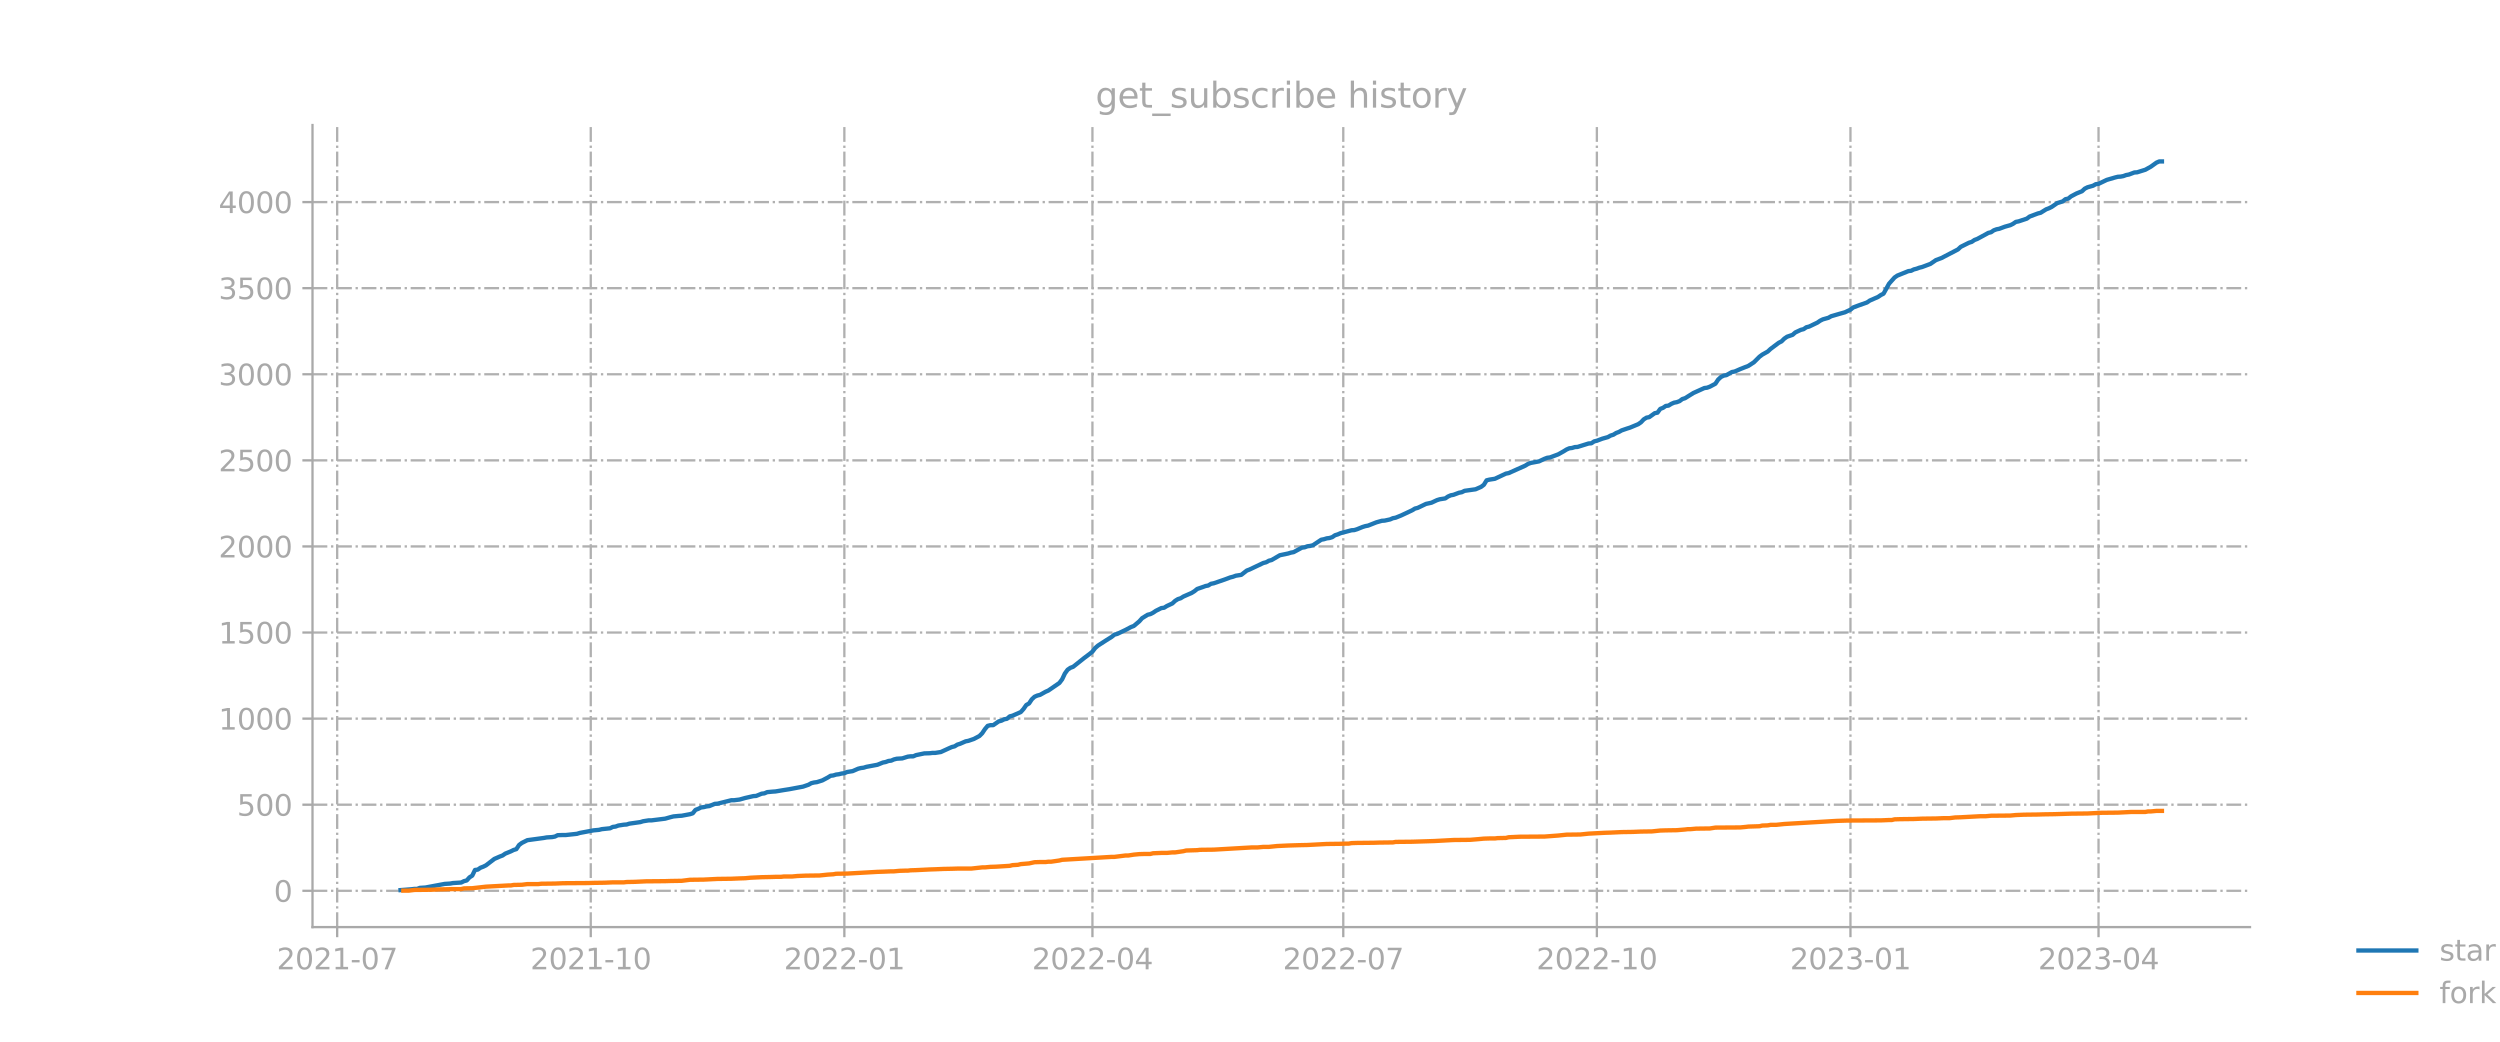 <?xml version="1.0" encoding="utf-8" standalone="no"?>
<!DOCTYPE svg PUBLIC "-//W3C//DTD SVG 1.1//EN"
  "http://www.w3.org/Graphics/SVG/1.1/DTD/svg11.dtd">
<svg xmlns:xlink="http://www.w3.org/1999/xlink" width="864pt" height="360pt" viewBox="0 0 864 360" xmlns="http://www.w3.org/2000/svg" version="1.1">
 <defs>
  <style type="text/css">*{stroke-linejoin: round; stroke-linecap: butt}</style>
 </defs>
 <g id="figure_1">
  <g id="patch_1">
   <path d="M 0 360 
L 864 360 
L 864 0 
L 0 0 
L 0 360 
z
" style="fill: none; opacity: 0"/>
  </g>
  <g id="axes_1">
   <g id="patch_2">
    <path d="M 108 320.4 
L 777.6 320.4 
L 777.6 43.2 
L 108 43.2 
L 108 320.4 
z
" style="fill: none; opacity: 0"/>
   </g>
   <g id="matplotlib.axis_1">
    <g id="xtick_1">
     <g id="line2d_1">
      <path d="M 116.526 320.4 
L 116.526 43.2 
" clip-path="url(#p81c8a62687)" style="fill: none; stroke-dasharray: 5.12,1.28,0.8,1.28; stroke-dashoffset: 0; stroke: #b0b0b0; stroke-width: 0.8"/>
     </g>
     <g id="line2d_2">
      <defs>
       <path id="m1539550d81" d="M 0 0 
L 0 3.5 
" style="stroke: #a9a9a9; stroke-width: 0.8"/>
      </defs>
      <g>
       <use xlink:href="#m1539550d81" x="116.526" y="320.4" style="fill: #a9a9a9; stroke: #a9a9a9; stroke-width: 0.8"/>
      </g>
     </g>
     <g id="text_1">
      <!-- 2021-07 -->
      <g style="fill: #a9a9a9" transform="translate(95.635 334.998) scale(0.1 -0.1)">
       <defs>
        <path id="DejaVuSans-32" d="M 1228 531 
L 3431 531 
L 3431 0 
L 469 0 
L 469 531 
Q 828 903 1448 1529 
Q 2069 2156 2228 2338 
Q 2531 2678 2651 2914 
Q 2772 3150 2772 3378 
Q 2772 3750 2511 3984 
Q 2250 4219 1831 4219 
Q 1534 4219 1204 4116 
Q 875 4013 500 3803 
L 500 4441 
Q 881 4594 1212 4672 
Q 1544 4750 1819 4750 
Q 2544 4750 2975 4387 
Q 3406 4025 3406 3419 
Q 3406 3131 3298 2873 
Q 3191 2616 2906 2266 
Q 2828 2175 2409 1742 
Q 1991 1309 1228 531 
z
" transform="scale(0.016)"/>
        <path id="DejaVuSans-30" d="M 2034 4250 
Q 1547 4250 1301 3770 
Q 1056 3291 1056 2328 
Q 1056 1369 1301 889 
Q 1547 409 2034 409 
Q 2525 409 2770 889 
Q 3016 1369 3016 2328 
Q 3016 3291 2770 3770 
Q 2525 4250 2034 4250 
z
M 2034 4750 
Q 2819 4750 3233 4129 
Q 3647 3509 3647 2328 
Q 3647 1150 3233 529 
Q 2819 -91 2034 -91 
Q 1250 -91 836 529 
Q 422 1150 422 2328 
Q 422 3509 836 4129 
Q 1250 4750 2034 4750 
z
" transform="scale(0.016)"/>
        <path id="DejaVuSans-31" d="M 794 531 
L 1825 531 
L 1825 4091 
L 703 3866 
L 703 4441 
L 1819 4666 
L 2450 4666 
L 2450 531 
L 3481 531 
L 3481 0 
L 794 0 
L 794 531 
z
" transform="scale(0.016)"/>
        <path id="DejaVuSans-2d" d="M 313 2009 
L 1997 2009 
L 1997 1497 
L 313 1497 
L 313 2009 
z
" transform="scale(0.016)"/>
        <path id="DejaVuSans-37" d="M 525 4666 
L 3525 4666 
L 3525 4397 
L 1831 0 
L 1172 0 
L 2766 4134 
L 525 4134 
L 525 4666 
z
" transform="scale(0.016)"/>
       </defs>
       <use xlink:href="#DejaVuSans-32"/>
       <use xlink:href="#DejaVuSans-30" x="63.623"/>
       <use xlink:href="#DejaVuSans-32" x="127.246"/>
       <use xlink:href="#DejaVuSans-31" x="190.869"/>
       <use xlink:href="#DejaVuSans-2d" x="254.492"/>
       <use xlink:href="#DejaVuSans-30" x="290.576"/>
       <use xlink:href="#DejaVuSans-37" x="354.199"/>
      </g>
     </g>
    </g>
    <g id="xtick_2">
     <g id="line2d_3">
      <path d="M 204.167 320.4 
L 204.167 43.2 
" clip-path="url(#p81c8a62687)" style="fill: none; stroke-dasharray: 5.12,1.28,0.8,1.28; stroke-dashoffset: 0; stroke: #b0b0b0; stroke-width: 0.8"/>
     </g>
     <g id="line2d_4">
      <g>
       <use xlink:href="#m1539550d81" x="204.167" y="320.4" style="fill: #a9a9a9; stroke: #a9a9a9; stroke-width: 0.8"/>
      </g>
     </g>
     <g id="text_2">
      <!-- 2021-10 -->
      <g style="fill: #a9a9a9" transform="translate(183.276 334.998) scale(0.1 -0.1)">
       <use xlink:href="#DejaVuSans-32"/>
       <use xlink:href="#DejaVuSans-30" x="63.623"/>
       <use xlink:href="#DejaVuSans-32" x="127.246"/>
       <use xlink:href="#DejaVuSans-31" x="190.869"/>
       <use xlink:href="#DejaVuSans-2d" x="254.492"/>
       <use xlink:href="#DejaVuSans-31" x="290.576"/>
       <use xlink:href="#DejaVuSans-30" x="354.199"/>
      </g>
     </g>
    </g>
    <g id="xtick_3">
     <g id="line2d_5">
      <path d="M 291.809 320.4 
L 291.809 43.2 
" clip-path="url(#p81c8a62687)" style="fill: none; stroke-dasharray: 5.12,1.28,0.8,1.28; stroke-dashoffset: 0; stroke: #b0b0b0; stroke-width: 0.8"/>
     </g>
     <g id="line2d_6">
      <g>
       <use xlink:href="#m1539550d81" x="291.809" y="320.4" style="fill: #a9a9a9; stroke: #a9a9a9; stroke-width: 0.8"/>
      </g>
     </g>
     <g id="text_3">
      <!-- 2022-01 -->
      <g style="fill: #a9a9a9" transform="translate(270.918 334.998) scale(0.1 -0.1)">
       <use xlink:href="#DejaVuSans-32"/>
       <use xlink:href="#DejaVuSans-30" x="63.623"/>
       <use xlink:href="#DejaVuSans-32" x="127.246"/>
       <use xlink:href="#DejaVuSans-32" x="190.869"/>
       <use xlink:href="#DejaVuSans-2d" x="254.492"/>
       <use xlink:href="#DejaVuSans-30" x="290.576"/>
       <use xlink:href="#DejaVuSans-31" x="354.199"/>
      </g>
     </g>
    </g>
    <g id="xtick_4">
     <g id="line2d_7">
      <path d="M 377.545 320.4 
L 377.545 43.2 
" clip-path="url(#p81c8a62687)" style="fill: none; stroke-dasharray: 5.12,1.28,0.8,1.28; stroke-dashoffset: 0; stroke: #b0b0b0; stroke-width: 0.8"/>
     </g>
     <g id="line2d_8">
      <g>
       <use xlink:href="#m1539550d81" x="377.545" y="320.4" style="fill: #a9a9a9; stroke: #a9a9a9; stroke-width: 0.8"/>
      </g>
     </g>
     <g id="text_4">
      <!-- 2022-04 -->
      <g style="fill: #a9a9a9" transform="translate(356.654 334.998) scale(0.1 -0.1)">
       <defs>
        <path id="DejaVuSans-34" d="M 2419 4116 
L 825 1625 
L 2419 1625 
L 2419 4116 
z
M 2253 4666 
L 3047 4666 
L 3047 1625 
L 3713 1625 
L 3713 1100 
L 3047 1100 
L 3047 0 
L 2419 0 
L 2419 1100 
L 313 1100 
L 313 1709 
L 2253 4666 
z
" transform="scale(0.016)"/>
       </defs>
       <use xlink:href="#DejaVuSans-32"/>
       <use xlink:href="#DejaVuSans-30" x="63.623"/>
       <use xlink:href="#DejaVuSans-32" x="127.246"/>
       <use xlink:href="#DejaVuSans-32" x="190.869"/>
       <use xlink:href="#DejaVuSans-2d" x="254.492"/>
       <use xlink:href="#DejaVuSans-30" x="290.576"/>
       <use xlink:href="#DejaVuSans-34" x="354.199"/>
      </g>
     </g>
    </g>
    <g id="xtick_5">
     <g id="line2d_9">
      <path d="M 464.234 320.4 
L 464.234 43.2 
" clip-path="url(#p81c8a62687)" style="fill: none; stroke-dasharray: 5.12,1.28,0.8,1.28; stroke-dashoffset: 0; stroke: #b0b0b0; stroke-width: 0.8"/>
     </g>
     <g id="line2d_10">
      <g>
       <use xlink:href="#m1539550d81" x="464.234" y="320.4" style="fill: #a9a9a9; stroke: #a9a9a9; stroke-width: 0.8"/>
      </g>
     </g>
     <g id="text_5">
      <!-- 2022-07 -->
      <g style="fill: #a9a9a9" transform="translate(443.343 334.998) scale(0.1 -0.1)">
       <use xlink:href="#DejaVuSans-32"/>
       <use xlink:href="#DejaVuSans-30" x="63.623"/>
       <use xlink:href="#DejaVuSans-32" x="127.246"/>
       <use xlink:href="#DejaVuSans-32" x="190.869"/>
       <use xlink:href="#DejaVuSans-2d" x="254.492"/>
       <use xlink:href="#DejaVuSans-30" x="290.576"/>
       <use xlink:href="#DejaVuSans-37" x="354.199"/>
      </g>
     </g>
    </g>
    <g id="xtick_6">
     <g id="line2d_11">
      <path d="M 551.876 320.4 
L 551.876 43.2 
" clip-path="url(#p81c8a62687)" style="fill: none; stroke-dasharray: 5.12,1.28,0.8,1.28; stroke-dashoffset: 0; stroke: #b0b0b0; stroke-width: 0.8"/>
     </g>
     <g id="line2d_12">
      <g>
       <use xlink:href="#m1539550d81" x="551.876" y="320.4" style="fill: #a9a9a9; stroke: #a9a9a9; stroke-width: 0.8"/>
      </g>
     </g>
     <g id="text_6">
      <!-- 2022-10 -->
      <g style="fill: #a9a9a9" transform="translate(530.984 334.998) scale(0.1 -0.1)">
       <use xlink:href="#DejaVuSans-32"/>
       <use xlink:href="#DejaVuSans-30" x="63.623"/>
       <use xlink:href="#DejaVuSans-32" x="127.246"/>
       <use xlink:href="#DejaVuSans-32" x="190.869"/>
       <use xlink:href="#DejaVuSans-2d" x="254.492"/>
       <use xlink:href="#DejaVuSans-31" x="290.576"/>
       <use xlink:href="#DejaVuSans-30" x="354.199"/>
      </g>
     </g>
    </g>
    <g id="xtick_7">
     <g id="line2d_13">
      <path d="M 639.517 320.4 
L 639.517 43.2 
" clip-path="url(#p81c8a62687)" style="fill: none; stroke-dasharray: 5.12,1.28,0.8,1.28; stroke-dashoffset: 0; stroke: #b0b0b0; stroke-width: 0.8"/>
     </g>
     <g id="line2d_14">
      <g>
       <use xlink:href="#m1539550d81" x="639.517" y="320.4" style="fill: #a9a9a9; stroke: #a9a9a9; stroke-width: 0.8"/>
      </g>
     </g>
     <g id="text_7">
      <!-- 2023-01 -->
      <g style="fill: #a9a9a9" transform="translate(618.626 334.998) scale(0.1 -0.1)">
       <defs>
        <path id="DejaVuSans-33" d="M 2597 2516 
Q 3050 2419 3304 2112 
Q 3559 1806 3559 1356 
Q 3559 666 3084 287 
Q 2609 -91 1734 -91 
Q 1441 -91 1130 -33 
Q 819 25 488 141 
L 488 750 
Q 750 597 1062 519 
Q 1375 441 1716 441 
Q 2309 441 2620 675 
Q 2931 909 2931 1356 
Q 2931 1769 2642 2001 
Q 2353 2234 1838 2234 
L 1294 2234 
L 1294 2753 
L 1863 2753 
Q 2328 2753 2575 2939 
Q 2822 3125 2822 3475 
Q 2822 3834 2567 4026 
Q 2313 4219 1838 4219 
Q 1578 4219 1281 4162 
Q 984 4106 628 3988 
L 628 4550 
Q 988 4650 1302 4700 
Q 1616 4750 1894 4750 
Q 2613 4750 3031 4423 
Q 3450 4097 3450 3541 
Q 3450 3153 3228 2886 
Q 3006 2619 2597 2516 
z
" transform="scale(0.016)"/>
       </defs>
       <use xlink:href="#DejaVuSans-32"/>
       <use xlink:href="#DejaVuSans-30" x="63.623"/>
       <use xlink:href="#DejaVuSans-32" x="127.246"/>
       <use xlink:href="#DejaVuSans-33" x="190.869"/>
       <use xlink:href="#DejaVuSans-2d" x="254.492"/>
       <use xlink:href="#DejaVuSans-30" x="290.576"/>
       <use xlink:href="#DejaVuSans-31" x="354.199"/>
      </g>
     </g>
    </g>
    <g id="xtick_8">
     <g id="line2d_15">
      <path d="M 725.253 320.4 
L 725.253 43.2 
" clip-path="url(#p81c8a62687)" style="fill: none; stroke-dasharray: 5.12,1.28,0.8,1.28; stroke-dashoffset: 0; stroke: #b0b0b0; stroke-width: 0.8"/>
     </g>
     <g id="line2d_16">
      <g>
       <use xlink:href="#m1539550d81" x="725.253" y="320.4" style="fill: #a9a9a9; stroke: #a9a9a9; stroke-width: 0.8"/>
      </g>
     </g>
     <g id="text_8">
      <!-- 2023-04 -->
      <g style="fill: #a9a9a9" transform="translate(704.362 334.998) scale(0.1 -0.1)">
       <use xlink:href="#DejaVuSans-32"/>
       <use xlink:href="#DejaVuSans-30" x="63.623"/>
       <use xlink:href="#DejaVuSans-32" x="127.246"/>
       <use xlink:href="#DejaVuSans-33" x="190.869"/>
       <use xlink:href="#DejaVuSans-2d" x="254.492"/>
       <use xlink:href="#DejaVuSans-30" x="290.576"/>
       <use xlink:href="#DejaVuSans-34" x="354.199"/>
      </g>
     </g>
    </g>
   </g>
   <g id="matplotlib.axis_2">
    <g id="ytick_1">
     <g id="line2d_17">
      <path d="M 108 307.86 
L 777.6 307.86 
" clip-path="url(#p81c8a62687)" style="fill: none; stroke-dasharray: 5.12,1.28,0.8,1.28; stroke-dashoffset: 0; stroke: #b0b0b0; stroke-width: 0.8"/>
     </g>
     <g id="line2d_18">
      <defs>
       <path id="m7af178da16" d="M 0 0 
L -3.5 0 
" style="stroke: #a9a9a9; stroke-width: 0.8"/>
      </defs>
      <g>
       <use xlink:href="#m7af178da16" x="108" y="307.86" style="fill: #a9a9a9; stroke: #a9a9a9; stroke-width: 0.8"/>
      </g>
     </g>
     <g id="text_9">
      <!-- 0 -->
      <g style="fill: #a9a9a9" transform="translate(94.638 311.659) scale(0.1 -0.1)">
       <use xlink:href="#DejaVuSans-30"/>
      </g>
     </g>
    </g>
    <g id="ytick_2">
     <g id="line2d_19">
      <path d="M 108 278.107 
L 777.6 278.107 
" clip-path="url(#p81c8a62687)" style="fill: none; stroke-dasharray: 5.12,1.28,0.8,1.28; stroke-dashoffset: 0; stroke: #b0b0b0; stroke-width: 0.8"/>
     </g>
     <g id="line2d_20">
      <g>
       <use xlink:href="#m7af178da16" x="108" y="278.107" style="fill: #a9a9a9; stroke: #a9a9a9; stroke-width: 0.8"/>
      </g>
     </g>
     <g id="text_10">
      <!-- 500 -->
      <g style="fill: #a9a9a9" transform="translate(81.912 281.907) scale(0.1 -0.1)">
       <defs>
        <path id="DejaVuSans-35" d="M 691 4666 
L 3169 4666 
L 3169 4134 
L 1269 4134 
L 1269 2991 
Q 1406 3038 1543 3061 
Q 1681 3084 1819 3084 
Q 2600 3084 3056 2656 
Q 3513 2228 3513 1497 
Q 3513 744 3044 326 
Q 2575 -91 1722 -91 
Q 1428 -91 1123 -41 
Q 819 9 494 109 
L 494 744 
Q 775 591 1075 516 
Q 1375 441 1709 441 
Q 2250 441 2565 725 
Q 2881 1009 2881 1497 
Q 2881 1984 2565 2268 
Q 2250 2553 1709 2553 
Q 1456 2553 1204 2497 
Q 953 2441 691 2322 
L 691 4666 
z
" transform="scale(0.016)"/>
       </defs>
       <use xlink:href="#DejaVuSans-35"/>
       <use xlink:href="#DejaVuSans-30" x="63.623"/>
       <use xlink:href="#DejaVuSans-30" x="127.246"/>
      </g>
     </g>
    </g>
    <g id="ytick_3">
     <g id="line2d_21">
      <path d="M 108 248.355 
L 777.6 248.355 
" clip-path="url(#p81c8a62687)" style="fill: none; stroke-dasharray: 5.12,1.28,0.8,1.28; stroke-dashoffset: 0; stroke: #b0b0b0; stroke-width: 0.8"/>
     </g>
     <g id="line2d_22">
      <g>
       <use xlink:href="#m7af178da16" x="108" y="248.355" style="fill: #a9a9a9; stroke: #a9a9a9; stroke-width: 0.8"/>
      </g>
     </g>
     <g id="text_11">
      <!-- 1000 -->
      <g style="fill: #a9a9a9" transform="translate(75.55 252.155) scale(0.1 -0.1)">
       <use xlink:href="#DejaVuSans-31"/>
       <use xlink:href="#DejaVuSans-30" x="63.623"/>
       <use xlink:href="#DejaVuSans-30" x="127.246"/>
       <use xlink:href="#DejaVuSans-30" x="190.869"/>
      </g>
     </g>
    </g>
    <g id="ytick_4">
     <g id="line2d_23">
      <path d="M 108 218.603 
L 777.6 218.603 
" clip-path="url(#p81c8a62687)" style="fill: none; stroke-dasharray: 5.12,1.28,0.8,1.28; stroke-dashoffset: 0; stroke: #b0b0b0; stroke-width: 0.8"/>
     </g>
     <g id="line2d_24">
      <g>
       <use xlink:href="#m7af178da16" x="108" y="218.603" style="fill: #a9a9a9; stroke: #a9a9a9; stroke-width: 0.8"/>
      </g>
     </g>
     <g id="text_12">
      <!-- 1500 -->
      <g style="fill: #a9a9a9" transform="translate(75.55 222.403) scale(0.1 -0.1)">
       <use xlink:href="#DejaVuSans-31"/>
       <use xlink:href="#DejaVuSans-35" x="63.623"/>
       <use xlink:href="#DejaVuSans-30" x="127.246"/>
       <use xlink:href="#DejaVuSans-30" x="190.869"/>
      </g>
     </g>
    </g>
    <g id="ytick_5">
     <g id="line2d_25">
      <path d="M 108 188.851 
L 777.6 188.851 
" clip-path="url(#p81c8a62687)" style="fill: none; stroke-dasharray: 5.12,1.28,0.8,1.28; stroke-dashoffset: 0; stroke: #b0b0b0; stroke-width: 0.8"/>
     </g>
     <g id="line2d_26">
      <g>
       <use xlink:href="#m7af178da16" x="108" y="188.851" style="fill: #a9a9a9; stroke: #a9a9a9; stroke-width: 0.8"/>
      </g>
     </g>
     <g id="text_13">
      <!-- 2000 -->
      <g style="fill: #a9a9a9" transform="translate(75.55 192.65) scale(0.1 -0.1)">
       <use xlink:href="#DejaVuSans-32"/>
       <use xlink:href="#DejaVuSans-30" x="63.623"/>
       <use xlink:href="#DejaVuSans-30" x="127.246"/>
       <use xlink:href="#DejaVuSans-30" x="190.869"/>
      </g>
     </g>
    </g>
    <g id="ytick_6">
     <g id="line2d_27">
      <path d="M 108 159.099 
L 777.6 159.099 
" clip-path="url(#p81c8a62687)" style="fill: none; stroke-dasharray: 5.12,1.28,0.8,1.28; stroke-dashoffset: 0; stroke: #b0b0b0; stroke-width: 0.8"/>
     </g>
     <g id="line2d_28">
      <g>
       <use xlink:href="#m7af178da16" x="108" y="159.099" style="fill: #a9a9a9; stroke: #a9a9a9; stroke-width: 0.8"/>
      </g>
     </g>
     <g id="text_14">
      <!-- 2500 -->
      <g style="fill: #a9a9a9" transform="translate(75.55 162.898) scale(0.1 -0.1)">
       <use xlink:href="#DejaVuSans-32"/>
       <use xlink:href="#DejaVuSans-35" x="63.623"/>
       <use xlink:href="#DejaVuSans-30" x="127.246"/>
       <use xlink:href="#DejaVuSans-30" x="190.869"/>
      </g>
     </g>
    </g>
    <g id="ytick_7">
     <g id="line2d_29">
      <path d="M 108 129.347 
L 777.6 129.347 
" clip-path="url(#p81c8a62687)" style="fill: none; stroke-dasharray: 5.12,1.28,0.8,1.28; stroke-dashoffset: 0; stroke: #b0b0b0; stroke-width: 0.8"/>
     </g>
     <g id="line2d_30">
      <g>
       <use xlink:href="#m7af178da16" x="108" y="129.347" style="fill: #a9a9a9; stroke: #a9a9a9; stroke-width: 0.8"/>
      </g>
     </g>
     <g id="text_15">
      <!-- 3000 -->
      <g style="fill: #a9a9a9" transform="translate(75.55 133.146) scale(0.1 -0.1)">
       <use xlink:href="#DejaVuSans-33"/>
       <use xlink:href="#DejaVuSans-30" x="63.623"/>
       <use xlink:href="#DejaVuSans-30" x="127.246"/>
       <use xlink:href="#DejaVuSans-30" x="190.869"/>
      </g>
     </g>
    </g>
    <g id="ytick_8">
     <g id="line2d_31">
      <path d="M 108 99.595 
L 777.6 99.595 
" clip-path="url(#p81c8a62687)" style="fill: none; stroke-dasharray: 5.12,1.28,0.8,1.28; stroke-dashoffset: 0; stroke: #b0b0b0; stroke-width: 0.8"/>
     </g>
     <g id="line2d_32">
      <g>
       <use xlink:href="#m7af178da16" x="108" y="99.595" style="fill: #a9a9a9; stroke: #a9a9a9; stroke-width: 0.8"/>
      </g>
     </g>
     <g id="text_16">
      <!-- 3500 -->
      <g style="fill: #a9a9a9" transform="translate(75.55 103.394) scale(0.1 -0.1)">
       <use xlink:href="#DejaVuSans-33"/>
       <use xlink:href="#DejaVuSans-35" x="63.623"/>
       <use xlink:href="#DejaVuSans-30" x="127.246"/>
       <use xlink:href="#DejaVuSans-30" x="190.869"/>
      </g>
     </g>
    </g>
    <g id="ytick_9">
     <g id="line2d_33">
      <path d="M 108 69.843 
L 777.6 69.843 
" clip-path="url(#p81c8a62687)" style="fill: none; stroke-dasharray: 5.12,1.28,0.8,1.28; stroke-dashoffset: 0; stroke: #b0b0b0; stroke-width: 0.8"/>
     </g>
     <g id="line2d_34">
      <g>
       <use xlink:href="#m7af178da16" x="108" y="69.843" style="fill: #a9a9a9; stroke: #a9a9a9; stroke-width: 0.8"/>
      </g>
     </g>
     <g id="text_17">
      <!-- 4000 -->
      <g style="fill: #a9a9a9" transform="translate(75.55 73.642) scale(0.1 -0.1)">
       <use xlink:href="#DejaVuSans-34"/>
       <use xlink:href="#DejaVuSans-30" x="63.623"/>
       <use xlink:href="#DejaVuSans-30" x="127.246"/>
       <use xlink:href="#DejaVuSans-30" x="190.869"/>
      </g>
     </g>
    </g>
   </g>
   <g id="line2d_35">
    <path d="M 138.436 307.621 
L 142.247 307.324 
L 143.199 307.205 
L 144.152 307.205 
L 145.105 306.848 
L 147.01 306.729 
L 153.678 305.479 
L 155.584 305.36 
L 156.536 305.182 
L 159.394 305.003 
L 160.347 304.527 
L 161.299 304.289 
L 162.252 303.218 
L 163.205 302.623 
L 164.157 300.66 
L 165.11 300.54 
L 166.062 299.886 
L 167.015 299.529 
L 167.968 299.053 
L 170.826 296.851 
L 172.731 296.018 
L 173.683 295.661 
L 174.636 295.007 
L 176.541 294.233 
L 177.494 293.757 
L 178.447 293.46 
L 179.399 292.031 
L 180.352 291.317 
L 182.257 290.365 
L 187.973 289.592 
L 188.925 289.413 
L 190.831 289.294 
L 191.783 289.116 
L 192.736 288.64 
L 194.641 288.58 
L 195.594 288.58 
L 199.404 288.164 
L 200.357 287.866 
L 205.12 286.974 
L 207.025 286.795 
L 207.978 286.557 
L 210.836 286.26 
L 211.788 285.783 
L 212.741 285.664 
L 213.694 285.307 
L 215.599 285.01 
L 216.552 284.95 
L 217.504 284.653 
L 221.315 284.117 
L 222.267 283.82 
L 224.173 283.522 
L 225.125 283.522 
L 229.888 282.927 
L 231.794 282.392 
L 232.746 282.154 
L 234.651 281.975 
L 235.604 281.916 
L 238.462 281.38 
L 239.415 281.083 
L 240.367 279.893 
L 241.32 279.536 
L 242.272 279.06 
L 243.225 278.94 
L 244.178 278.702 
L 245.13 278.583 
L 247.036 277.81 
L 247.988 277.75 
L 252.751 276.56 
L 253.704 276.56 
L 255.609 276.322 
L 257.514 275.787 
L 260.372 275.132 
L 261.325 275.073 
L 263.23 274.299 
L 264.183 274.18 
L 265.135 273.764 
L 267.041 273.585 
L 267.993 273.526 
L 270.851 273.05 
L 272.756 272.752 
L 277.52 271.86 
L 279.425 271.205 
L 280.377 270.669 
L 281.33 270.431 
L 282.283 270.312 
L 284.188 269.717 
L 286.093 268.706 
L 287.046 268.111 
L 287.998 267.992 
L 288.951 267.694 
L 289.904 267.575 
L 290.856 267.337 
L 291.809 267.218 
L 292.762 266.802 
L 294.667 266.504 
L 296.572 265.671 
L 297.525 265.433 
L 298.477 265.314 
L 299.43 265.017 
L 303.24 264.302 
L 305.146 263.529 
L 306.098 263.35 
L 307.051 262.993 
L 308.004 262.874 
L 308.956 262.458 
L 309.909 262.22 
L 311.814 262.101 
L 313.719 261.506 
L 314.672 261.387 
L 315.625 261.387 
L 316.577 260.97 
L 319.435 260.375 
L 321.34 260.316 
L 322.293 260.197 
L 323.246 260.197 
L 325.151 259.899 
L 328.009 258.59 
L 328.961 258.174 
L 329.914 257.936 
L 330.867 257.34 
L 331.819 257.043 
L 333.724 256.21 
L 334.677 256.031 
L 336.582 255.377 
L 338.488 254.365 
L 339.44 253.413 
L 340.393 251.985 
L 341.345 250.855 
L 342.298 250.617 
L 343.251 250.617 
L 345.156 249.307 
L 346.109 249.069 
L 347.061 248.593 
L 348.014 248.415 
L 348.966 247.582 
L 349.919 247.344 
L 352.777 246.094 
L 353.73 245.023 
L 354.682 243.655 
L 355.635 243.119 
L 356.587 241.691 
L 357.54 240.798 
L 358.493 240.382 
L 359.445 240.144 
L 361.351 239.073 
L 362.303 238.656 
L 366.114 236.038 
L 367.066 234.788 
L 368.019 232.765 
L 368.972 231.456 
L 369.924 230.802 
L 370.877 230.445 
L 374.687 227.41 
L 376.593 225.982 
L 377.545 225.208 
L 378.498 223.959 
L 379.45 223.126 
L 382.308 221.281 
L 384.214 220.091 
L 385.166 219.317 
L 386.119 219.079 
L 388.977 217.711 
L 390.882 216.699 
L 391.835 216.342 
L 393.74 214.736 
L 394.692 213.664 
L 396.598 212.474 
L 397.55 212.236 
L 398.503 211.76 
L 399.456 211.106 
L 401.361 210.154 
L 402.313 210.035 
L 403.266 209.44 
L 405.171 208.547 
L 406.124 207.655 
L 407.077 207.06 
L 408.029 206.762 
L 408.982 206.167 
L 411.84 204.917 
L 412.792 204.322 
L 413.745 203.549 
L 415.65 202.894 
L 416.603 202.537 
L 417.555 202.359 
L 418.508 201.764 
L 419.461 201.585 
L 421.366 200.931 
L 423.271 200.276 
L 425.176 199.562 
L 426.129 199.324 
L 427.082 198.967 
L 428.987 198.669 
L 430.892 197.182 
L 431.845 196.825 
L 436.608 194.564 
L 437.561 194.326 
L 438.513 193.79 
L 439.466 193.552 
L 442.324 191.886 
L 445.182 191.291 
L 446.134 190.993 
L 447.087 190.815 
L 449.945 189.268 
L 450.897 189.149 
L 451.85 188.792 
L 452.803 188.673 
L 453.755 188.435 
L 456.613 186.531 
L 457.566 186.352 
L 458.518 186.055 
L 459.471 185.936 
L 460.424 185.638 
L 461.376 184.983 
L 462.329 184.686 
L 463.281 184.269 
L 467.092 183.258 
L 468.045 183.198 
L 468.997 182.901 
L 470.902 182.127 
L 471.855 181.83 
L 472.808 181.651 
L 475.666 180.521 
L 477.571 179.985 
L 478.523 179.926 
L 480.429 179.509 
L 481.381 179.093 
L 482.334 178.914 
L 484.239 178.14 
L 488.05 176.355 
L 489.002 175.76 
L 489.955 175.522 
L 492.813 174.154 
L 494.718 173.737 
L 496.623 172.845 
L 497.576 172.547 
L 499.481 172.25 
L 500.434 171.595 
L 501.386 171.179 
L 502.339 171 
L 504.244 170.286 
L 505.197 170.107 
L 506.15 169.631 
L 509.96 169.096 
L 511.865 168.263 
L 512.818 167.549 
L 513.771 166.002 
L 514.723 165.764 
L 516.628 165.466 
L 520.439 163.681 
L 521.392 163.502 
L 527.107 160.944 
L 528.06 160.349 
L 529.013 159.992 
L 531.87 159.456 
L 533.776 158.564 
L 534.728 158.207 
L 535.681 158.088 
L 538.539 157.017 
L 540.444 155.945 
L 541.397 155.35 
L 542.349 154.934 
L 543.302 154.815 
L 544.255 154.517 
L 545.207 154.458 
L 549.018 153.268 
L 549.97 153.208 
L 550.923 152.554 
L 551.876 152.316 
L 553.781 151.602 
L 555.686 151.066 
L 556.639 150.531 
L 557.591 150.233 
L 558.544 149.638 
L 559.497 149.281 
L 560.449 148.745 
L 562.354 148.091 
L 563.307 147.793 
L 566.165 146.603 
L 567.118 145.949 
L 568.07 144.937 
L 569.023 144.342 
L 569.975 144.164 
L 571.881 142.795 
L 572.833 142.617 
L 573.786 141.307 
L 574.739 140.95 
L 575.691 140.296 
L 576.644 140.177 
L 577.596 139.582 
L 578.549 139.165 
L 579.502 138.987 
L 580.454 138.63 
L 581.407 137.916 
L 582.36 137.618 
L 585.217 135.833 
L 589.028 134.107 
L 589.981 133.988 
L 590.933 133.631 
L 592.838 132.62 
L 593.791 131.192 
L 594.744 130.299 
L 595.696 129.823 
L 596.649 129.645 
L 598.554 128.574 
L 599.507 128.395 
L 601.412 127.562 
L 604.27 126.431 
L 606.175 125.182 
L 608.08 123.278 
L 609.033 122.564 
L 610.938 121.493 
L 611.891 120.6 
L 614.749 118.458 
L 615.701 117.982 
L 616.654 117.03 
L 617.607 116.375 
L 619.512 115.721 
L 620.465 114.888 
L 622.37 113.995 
L 623.322 113.757 
L 624.275 113.102 
L 625.228 112.864 
L 628.086 111.496 
L 629.038 110.841 
L 629.991 110.365 
L 631.896 109.83 
L 632.849 109.294 
L 635.707 108.461 
L 637.612 107.926 
L 639.517 107.033 
L 640.47 106.26 
L 642.375 105.545 
L 645.233 104.534 
L 646.185 103.879 
L 649.043 102.63 
L 649.996 101.975 
L 650.949 101.499 
L 652.854 98.048 
L 654.759 95.906 
L 655.712 95.251 
L 659.522 93.704 
L 660.475 93.585 
L 661.427 93.109 
L 662.38 92.871 
L 663.333 92.514 
L 664.285 92.276 
L 667.143 91.205 
L 669.048 89.896 
L 670.954 89.182 
L 676.669 86.207 
L 677.622 85.314 
L 679.527 84.362 
L 680.48 83.886 
L 681.433 83.588 
L 682.385 82.934 
L 683.338 82.577 
L 686.196 81.03 
L 687.148 80.494 
L 688.101 80.256 
L 689.054 79.602 
L 690.006 79.245 
L 690.959 79.066 
L 692.864 78.352 
L 694.769 77.817 
L 695.722 77.34 
L 696.675 76.686 
L 697.627 76.507 
L 700.485 75.555 
L 701.438 74.841 
L 704.296 73.77 
L 705.248 73.532 
L 707.153 72.342 
L 708.106 71.985 
L 709.059 71.509 
L 710.964 70.2 
L 712.869 69.605 
L 713.822 68.831 
L 714.774 68.653 
L 715.727 67.879 
L 717.632 66.868 
L 719.538 66.094 
L 720.49 65.202 
L 721.443 64.726 
L 723.348 64.19 
L 724.301 63.655 
L 725.253 63.536 
L 728.111 62.167 
L 730.969 61.334 
L 731.922 61.096 
L 732.874 61.036 
L 733.827 60.858 
L 734.78 60.501 
L 735.732 60.322 
L 737.637 59.608 
L 738.59 59.549 
L 741.448 58.656 
L 743.353 57.585 
L 745.258 56.217 
L 746.211 55.8 
L 747.164 55.8 
L 747.164 55.8 
" clip-path="url(#p81c8a62687)" style="fill: none; stroke: #1f77b4; stroke-width: 1.5; stroke-linecap: square"/>
   </g>
   <g id="line2d_36">
    <path d="M 139.389 307.8 
L 141.294 307.8 
L 143.199 307.562 
L 148.915 307.502 
L 151.773 307.383 
L 154.631 307.324 
L 156.536 307.264 
L 159.394 307.264 
L 160.347 307.026 
L 163.205 306.967 
L 167.968 306.431 
L 175.589 306.015 
L 176.541 306.015 
L 177.494 305.836 
L 180.352 305.777 
L 182.257 305.539 
L 186.068 305.539 
L 187.02 305.42 
L 191.783 305.36 
L 194.641 305.241 
L 203.215 305.182 
L 205.12 305.122 
L 208.931 305.063 
L 211.788 304.944 
L 215.599 304.944 
L 216.552 304.825 
L 219.409 304.765 
L 223.22 304.587 
L 229.888 304.527 
L 231.794 304.468 
L 235.604 304.408 
L 238.462 304.051 
L 243.225 303.992 
L 247.988 303.754 
L 252.751 303.694 
L 255.609 303.575 
L 257.514 303.516 
L 259.42 303.337 
L 263.23 303.159 
L 266.088 303.099 
L 267.993 303.04 
L 269.899 303.04 
L 270.851 302.921 
L 273.709 302.921 
L 275.614 302.742 
L 278.472 302.623 
L 283.235 302.564 
L 286.093 302.266 
L 287.998 302.147 
L 288.951 301.969 
L 292.762 301.909 
L 303.24 301.314 
L 305.146 301.255 
L 308.004 301.136 
L 308.956 301.136 
L 310.861 300.957 
L 312.767 300.898 
L 313.719 300.898 
L 314.672 300.779 
L 316.577 300.719 
L 321.34 300.481 
L 323.246 300.421 
L 326.103 300.302 
L 328.961 300.243 
L 330.867 300.183 
L 335.63 300.183 
L 339.44 299.767 
L 340.393 299.767 
L 342.298 299.588 
L 344.203 299.529 
L 348.966 299.231 
L 349.919 298.993 
L 351.824 298.874 
L 352.777 298.636 
L 355.635 298.398 
L 357.54 297.982 
L 359.445 297.922 
L 361.351 297.922 
L 362.303 297.803 
L 363.256 297.803 
L 366.114 297.387 
L 367.066 297.149 
L 384.214 296.137 
L 385.166 296.137 
L 388.977 295.661 
L 389.929 295.661 
L 391.835 295.364 
L 393.74 295.185 
L 395.645 295.126 
L 397.55 295.126 
L 398.503 294.888 
L 401.361 294.769 
L 403.266 294.769 
L 405.171 294.59 
L 406.124 294.59 
L 408.982 294.174 
L 409.934 293.936 
L 411.84 293.876 
L 413.745 293.817 
L 414.698 293.698 
L 419.461 293.638 
L 432.797 292.864 
L 434.703 292.864 
L 436.608 292.686 
L 438.513 292.686 
L 441.371 292.388 
L 445.182 292.21 
L 447.087 292.15 
L 448.992 292.091 
L 451.85 292.031 
L 458.518 291.674 
L 463.281 291.615 
L 465.187 291.555 
L 466.139 291.555 
L 467.092 291.377 
L 468.997 291.317 
L 474.713 291.258 
L 476.618 291.198 
L 481.381 291.139 
L 482.334 290.96 
L 488.05 290.901 
L 489.955 290.841 
L 491.86 290.782 
L 493.765 290.722 
L 495.671 290.663 
L 502.339 290.306 
L 508.055 290.246 
L 510.913 290.008 
L 512.818 289.83 
L 514.723 289.77 
L 516.628 289.77 
L 517.581 289.651 
L 520.439 289.592 
L 521.392 289.354 
L 525.202 289.175 
L 533.776 289.116 
L 538.539 288.759 
L 541.397 288.461 
L 546.16 288.402 
L 549.018 288.104 
L 554.733 287.807 
L 556.639 287.747 
L 560.449 287.569 
L 564.26 287.509 
L 567.118 287.39 
L 570.928 287.331 
L 573.786 287.033 
L 575.691 286.974 
L 579.502 286.914 
L 582.36 286.676 
L 583.312 286.557 
L 584.265 286.557 
L 586.17 286.379 
L 590.933 286.319 
L 592.838 286.021 
L 601.412 285.962 
L 603.317 285.783 
L 604.27 285.664 
L 606.175 285.605 
L 608.08 285.545 
L 609.033 285.307 
L 610.938 285.248 
L 611.891 285.069 
L 613.796 285.069 
L 616.654 284.772 
L 634.754 283.701 
L 636.659 283.641 
L 638.564 283.582 
L 649.996 283.522 
L 652.854 283.403 
L 653.806 283.403 
L 654.759 283.165 
L 656.664 283.106 
L 661.427 283.046 
L 664.285 282.927 
L 669.048 282.868 
L 671.906 282.749 
L 673.812 282.749 
L 675.717 282.511 
L 677.622 282.451 
L 684.29 282.094 
L 686.196 282.094 
L 688.101 281.916 
L 694.769 281.856 
L 696.675 281.678 
L 699.532 281.559 
L 704.296 281.499 
L 706.201 281.44 
L 710.011 281.38 
L 711.917 281.321 
L 713.822 281.261 
L 715.727 281.202 
L 721.443 281.142 
L 726.206 280.904 
L 731.922 280.845 
L 736.685 280.607 
L 741.448 280.607 
L 742.401 280.428 
L 743.353 280.428 
L 745.258 280.25 
L 747.164 280.25 
L 747.164 280.25 
" clip-path="url(#p81c8a62687)" style="fill: none; stroke: #ff7f0e; stroke-width: 1.5; stroke-linecap: square"/>
   </g>
   <g id="patch_3">
    <path d="M 108 320.4 
L 108 43.2 
" style="fill: none; stroke: #a9a9a9; stroke-width: 0.8; stroke-linejoin: miter; stroke-linecap: square"/>
   </g>
   <g id="patch_4">
    <path d="M 777.6 320.4 
L 777.6 43.2 
" style="fill: none"/>
   </g>
   <g id="patch_5">
    <path d="M 108 320.4 
L 777.6 320.4 
" style="fill: none; stroke: #a9a9a9; stroke-width: 0.8; stroke-linejoin: miter; stroke-linecap: square"/>
   </g>
   <g id="patch_6">
    <path d="M 108 43.2 
L 777.6 43.2 
" style="fill: none"/>
   </g>
   <g id="text_18">
    <!-- get_subscribe history -->
    <g style="fill: #a9a9a9" transform="translate(378.608 37.2) scale(0.12 -0.12)">
     <defs>
      <path id="DejaVuSans-67" d="M 2906 1791 
Q 2906 2416 2648 2759 
Q 2391 3103 1925 3103 
Q 1463 3103 1205 2759 
Q 947 2416 947 1791 
Q 947 1169 1205 825 
Q 1463 481 1925 481 
Q 2391 481 2648 825 
Q 2906 1169 2906 1791 
z
M 3481 434 
Q 3481 -459 3084 -895 
Q 2688 -1331 1869 -1331 
Q 1566 -1331 1297 -1286 
Q 1028 -1241 775 -1147 
L 775 -588 
Q 1028 -725 1275 -790 
Q 1522 -856 1778 -856 
Q 2344 -856 2625 -561 
Q 2906 -266 2906 331 
L 2906 616 
Q 2728 306 2450 153 
Q 2172 0 1784 0 
Q 1141 0 747 490 
Q 353 981 353 1791 
Q 353 2603 747 3093 
Q 1141 3584 1784 3584 
Q 2172 3584 2450 3431 
Q 2728 3278 2906 2969 
L 2906 3500 
L 3481 3500 
L 3481 434 
z
" transform="scale(0.016)"/>
      <path id="DejaVuSans-65" d="M 3597 1894 
L 3597 1613 
L 953 1613 
Q 991 1019 1311 708 
Q 1631 397 2203 397 
Q 2534 397 2845 478 
Q 3156 559 3463 722 
L 3463 178 
Q 3153 47 2828 -22 
Q 2503 -91 2169 -91 
Q 1331 -91 842 396 
Q 353 884 353 1716 
Q 353 2575 817 3079 
Q 1281 3584 2069 3584 
Q 2775 3584 3186 3129 
Q 3597 2675 3597 1894 
z
M 3022 2063 
Q 3016 2534 2758 2815 
Q 2500 3097 2075 3097 
Q 1594 3097 1305 2825 
Q 1016 2553 972 2059 
L 3022 2063 
z
" transform="scale(0.016)"/>
      <path id="DejaVuSans-74" d="M 1172 4494 
L 1172 3500 
L 2356 3500 
L 2356 3053 
L 1172 3053 
L 1172 1153 
Q 1172 725 1289 603 
Q 1406 481 1766 481 
L 2356 481 
L 2356 0 
L 1766 0 
Q 1100 0 847 248 
Q 594 497 594 1153 
L 594 3053 
L 172 3053 
L 172 3500 
L 594 3500 
L 594 4494 
L 1172 4494 
z
" transform="scale(0.016)"/>
      <path id="DejaVuSans-5f" d="M 3263 -1063 
L 3263 -1509 
L -63 -1509 
L -63 -1063 
L 3263 -1063 
z
" transform="scale(0.016)"/>
      <path id="DejaVuSans-73" d="M 2834 3397 
L 2834 2853 
Q 2591 2978 2328 3040 
Q 2066 3103 1784 3103 
Q 1356 3103 1142 2972 
Q 928 2841 928 2578 
Q 928 2378 1081 2264 
Q 1234 2150 1697 2047 
L 1894 2003 
Q 2506 1872 2764 1633 
Q 3022 1394 3022 966 
Q 3022 478 2636 193 
Q 2250 -91 1575 -91 
Q 1294 -91 989 -36 
Q 684 19 347 128 
L 347 722 
Q 666 556 975 473 
Q 1284 391 1588 391 
Q 1994 391 2212 530 
Q 2431 669 2431 922 
Q 2431 1156 2273 1281 
Q 2116 1406 1581 1522 
L 1381 1569 
Q 847 1681 609 1914 
Q 372 2147 372 2553 
Q 372 3047 722 3315 
Q 1072 3584 1716 3584 
Q 2034 3584 2315 3537 
Q 2597 3491 2834 3397 
z
" transform="scale(0.016)"/>
      <path id="DejaVuSans-75" d="M 544 1381 
L 544 3500 
L 1119 3500 
L 1119 1403 
Q 1119 906 1312 657 
Q 1506 409 1894 409 
Q 2359 409 2629 706 
Q 2900 1003 2900 1516 
L 2900 3500 
L 3475 3500 
L 3475 0 
L 2900 0 
L 2900 538 
Q 2691 219 2414 64 
Q 2138 -91 1772 -91 
Q 1169 -91 856 284 
Q 544 659 544 1381 
z
M 1991 3584 
L 1991 3584 
z
" transform="scale(0.016)"/>
      <path id="DejaVuSans-62" d="M 3116 1747 
Q 3116 2381 2855 2742 
Q 2594 3103 2138 3103 
Q 1681 3103 1420 2742 
Q 1159 2381 1159 1747 
Q 1159 1113 1420 752 
Q 1681 391 2138 391 
Q 2594 391 2855 752 
Q 3116 1113 3116 1747 
z
M 1159 2969 
Q 1341 3281 1617 3432 
Q 1894 3584 2278 3584 
Q 2916 3584 3314 3078 
Q 3713 2572 3713 1747 
Q 3713 922 3314 415 
Q 2916 -91 2278 -91 
Q 1894 -91 1617 61 
Q 1341 213 1159 525 
L 1159 0 
L 581 0 
L 581 4863 
L 1159 4863 
L 1159 2969 
z
" transform="scale(0.016)"/>
      <path id="DejaVuSans-63" d="M 3122 3366 
L 3122 2828 
Q 2878 2963 2633 3030 
Q 2388 3097 2138 3097 
Q 1578 3097 1268 2742 
Q 959 2388 959 1747 
Q 959 1106 1268 751 
Q 1578 397 2138 397 
Q 2388 397 2633 464 
Q 2878 531 3122 666 
L 3122 134 
Q 2881 22 2623 -34 
Q 2366 -91 2075 -91 
Q 1284 -91 818 406 
Q 353 903 353 1747 
Q 353 2603 823 3093 
Q 1294 3584 2113 3584 
Q 2378 3584 2631 3529 
Q 2884 3475 3122 3366 
z
" transform="scale(0.016)"/>
      <path id="DejaVuSans-72" d="M 2631 2963 
Q 2534 3019 2420 3045 
Q 2306 3072 2169 3072 
Q 1681 3072 1420 2755 
Q 1159 2438 1159 1844 
L 1159 0 
L 581 0 
L 581 3500 
L 1159 3500 
L 1159 2956 
Q 1341 3275 1631 3429 
Q 1922 3584 2338 3584 
Q 2397 3584 2469 3576 
Q 2541 3569 2628 3553 
L 2631 2963 
z
" transform="scale(0.016)"/>
      <path id="DejaVuSans-69" d="M 603 3500 
L 1178 3500 
L 1178 0 
L 603 0 
L 603 3500 
z
M 603 4863 
L 1178 4863 
L 1178 4134 
L 603 4134 
L 603 4863 
z
" transform="scale(0.016)"/>
      <path id="DejaVuSans-20" transform="scale(0.016)"/>
      <path id="DejaVuSans-68" d="M 3513 2113 
L 3513 0 
L 2938 0 
L 2938 2094 
Q 2938 2591 2744 2837 
Q 2550 3084 2163 3084 
Q 1697 3084 1428 2787 
Q 1159 2491 1159 1978 
L 1159 0 
L 581 0 
L 581 4863 
L 1159 4863 
L 1159 2956 
Q 1366 3272 1645 3428 
Q 1925 3584 2291 3584 
Q 2894 3584 3203 3211 
Q 3513 2838 3513 2113 
z
" transform="scale(0.016)"/>
      <path id="DejaVuSans-6f" d="M 1959 3097 
Q 1497 3097 1228 2736 
Q 959 2375 959 1747 
Q 959 1119 1226 758 
Q 1494 397 1959 397 
Q 2419 397 2687 759 
Q 2956 1122 2956 1747 
Q 2956 2369 2687 2733 
Q 2419 3097 1959 3097 
z
M 1959 3584 
Q 2709 3584 3137 3096 
Q 3566 2609 3566 1747 
Q 3566 888 3137 398 
Q 2709 -91 1959 -91 
Q 1206 -91 779 398 
Q 353 888 353 1747 
Q 353 2609 779 3096 
Q 1206 3584 1959 3584 
z
" transform="scale(0.016)"/>
      <path id="DejaVuSans-79" d="M 2059 -325 
Q 1816 -950 1584 -1140 
Q 1353 -1331 966 -1331 
L 506 -1331 
L 506 -850 
L 844 -850 
Q 1081 -850 1212 -737 
Q 1344 -625 1503 -206 
L 1606 56 
L 191 3500 
L 800 3500 
L 1894 763 
L 2988 3500 
L 3597 3500 
L 2059 -325 
z
" transform="scale(0.016)"/>
     </defs>
     <use xlink:href="#DejaVuSans-67"/>
     <use xlink:href="#DejaVuSans-65" x="63.477"/>
     <use xlink:href="#DejaVuSans-74" x="125"/>
     <use xlink:href="#DejaVuSans-5f" x="164.209"/>
     <use xlink:href="#DejaVuSans-73" x="214.209"/>
     <use xlink:href="#DejaVuSans-75" x="266.309"/>
     <use xlink:href="#DejaVuSans-62" x="329.688"/>
     <use xlink:href="#DejaVuSans-73" x="393.164"/>
     <use xlink:href="#DejaVuSans-63" x="445.264"/>
     <use xlink:href="#DejaVuSans-72" x="500.244"/>
     <use xlink:href="#DejaVuSans-69" x="541.357"/>
     <use xlink:href="#DejaVuSans-62" x="569.141"/>
     <use xlink:href="#DejaVuSans-65" x="632.617"/>
     <use xlink:href="#DejaVuSans-20" x="694.141"/>
     <use xlink:href="#DejaVuSans-68" x="725.928"/>
     <use xlink:href="#DejaVuSans-69" x="789.307"/>
     <use xlink:href="#DejaVuSans-73" x="817.09"/>
     <use xlink:href="#DejaVuSans-74" x="869.189"/>
     <use xlink:href="#DejaVuSans-6f" x="908.398"/>
     <use xlink:href="#DejaVuSans-72" x="969.58"/>
     <use xlink:href="#DejaVuSans-79" x="1010.693"/>
    </g>
   </g>
   <g id="legend_1">
    <g id="line2d_37">
     <path d="M 815.08 328.498 
L 825.08 328.498 
L 835.08 328.498 
" style="fill: none; stroke: #1f77b4; stroke-width: 1.5; stroke-linecap: square"/>
    </g>
    <g id="text_19">
     <!-- star -->
     <g style="fill: #a9a9a9" transform="translate(843.08 331.998) scale(0.1 -0.1)">
      <defs>
       <path id="DejaVuSans-61" d="M 2194 1759 
Q 1497 1759 1228 1600 
Q 959 1441 959 1056 
Q 959 750 1161 570 
Q 1363 391 1709 391 
Q 2188 391 2477 730 
Q 2766 1069 2766 1631 
L 2766 1759 
L 2194 1759 
z
M 3341 1997 
L 3341 0 
L 2766 0 
L 2766 531 
Q 2569 213 2275 61 
Q 1981 -91 1556 -91 
Q 1019 -91 701 211 
Q 384 513 384 1019 
Q 384 1609 779 1909 
Q 1175 2209 1959 2209 
L 2766 2209 
L 2766 2266 
Q 2766 2663 2505 2880 
Q 2244 3097 1772 3097 
Q 1472 3097 1187 3025 
Q 903 2953 641 2809 
L 641 3341 
Q 956 3463 1253 3523 
Q 1550 3584 1831 3584 
Q 2591 3584 2966 3190 
Q 3341 2797 3341 1997 
z
" transform="scale(0.016)"/>
      </defs>
      <use xlink:href="#DejaVuSans-73"/>
      <use xlink:href="#DejaVuSans-74" x="52.1"/>
      <use xlink:href="#DejaVuSans-61" x="91.309"/>
      <use xlink:href="#DejaVuSans-72" x="152.588"/>
     </g>
    </g>
    <g id="line2d_38">
     <path d="M 815.08 343.177 
L 825.08 343.177 
L 835.08 343.177 
" style="fill: none; stroke: #ff7f0e; stroke-width: 1.5; stroke-linecap: square"/>
    </g>
    <g id="text_20">
     <!-- fork -->
     <g style="fill: #a9a9a9" transform="translate(843.08 346.677) scale(0.1 -0.1)">
      <defs>
       <path id="DejaVuSans-66" d="M 2375 4863 
L 2375 4384 
L 1825 4384 
Q 1516 4384 1395 4259 
Q 1275 4134 1275 3809 
L 1275 3500 
L 2222 3500 
L 2222 3053 
L 1275 3053 
L 1275 0 
L 697 0 
L 697 3053 
L 147 3053 
L 147 3500 
L 697 3500 
L 697 3744 
Q 697 4328 969 4595 
Q 1241 4863 1831 4863 
L 2375 4863 
z
" transform="scale(0.016)"/>
       <path id="DejaVuSans-6b" d="M 581 4863 
L 1159 4863 
L 1159 1991 
L 2875 3500 
L 3609 3500 
L 1753 1863 
L 3688 0 
L 2938 0 
L 1159 1709 
L 1159 0 
L 581 0 
L 581 4863 
z
" transform="scale(0.016)"/>
      </defs>
      <use xlink:href="#DejaVuSans-66"/>
      <use xlink:href="#DejaVuSans-6f" x="35.205"/>
      <use xlink:href="#DejaVuSans-72" x="96.387"/>
      <use xlink:href="#DejaVuSans-6b" x="137.5"/>
     </g>
    </g>
   </g>
  </g>
 </g>
 <defs>
  <clipPath id="p81c8a62687">
   <rect x="108" y="43.2" width="669.6" height="277.2"/>
  </clipPath>
 </defs>
</svg>
